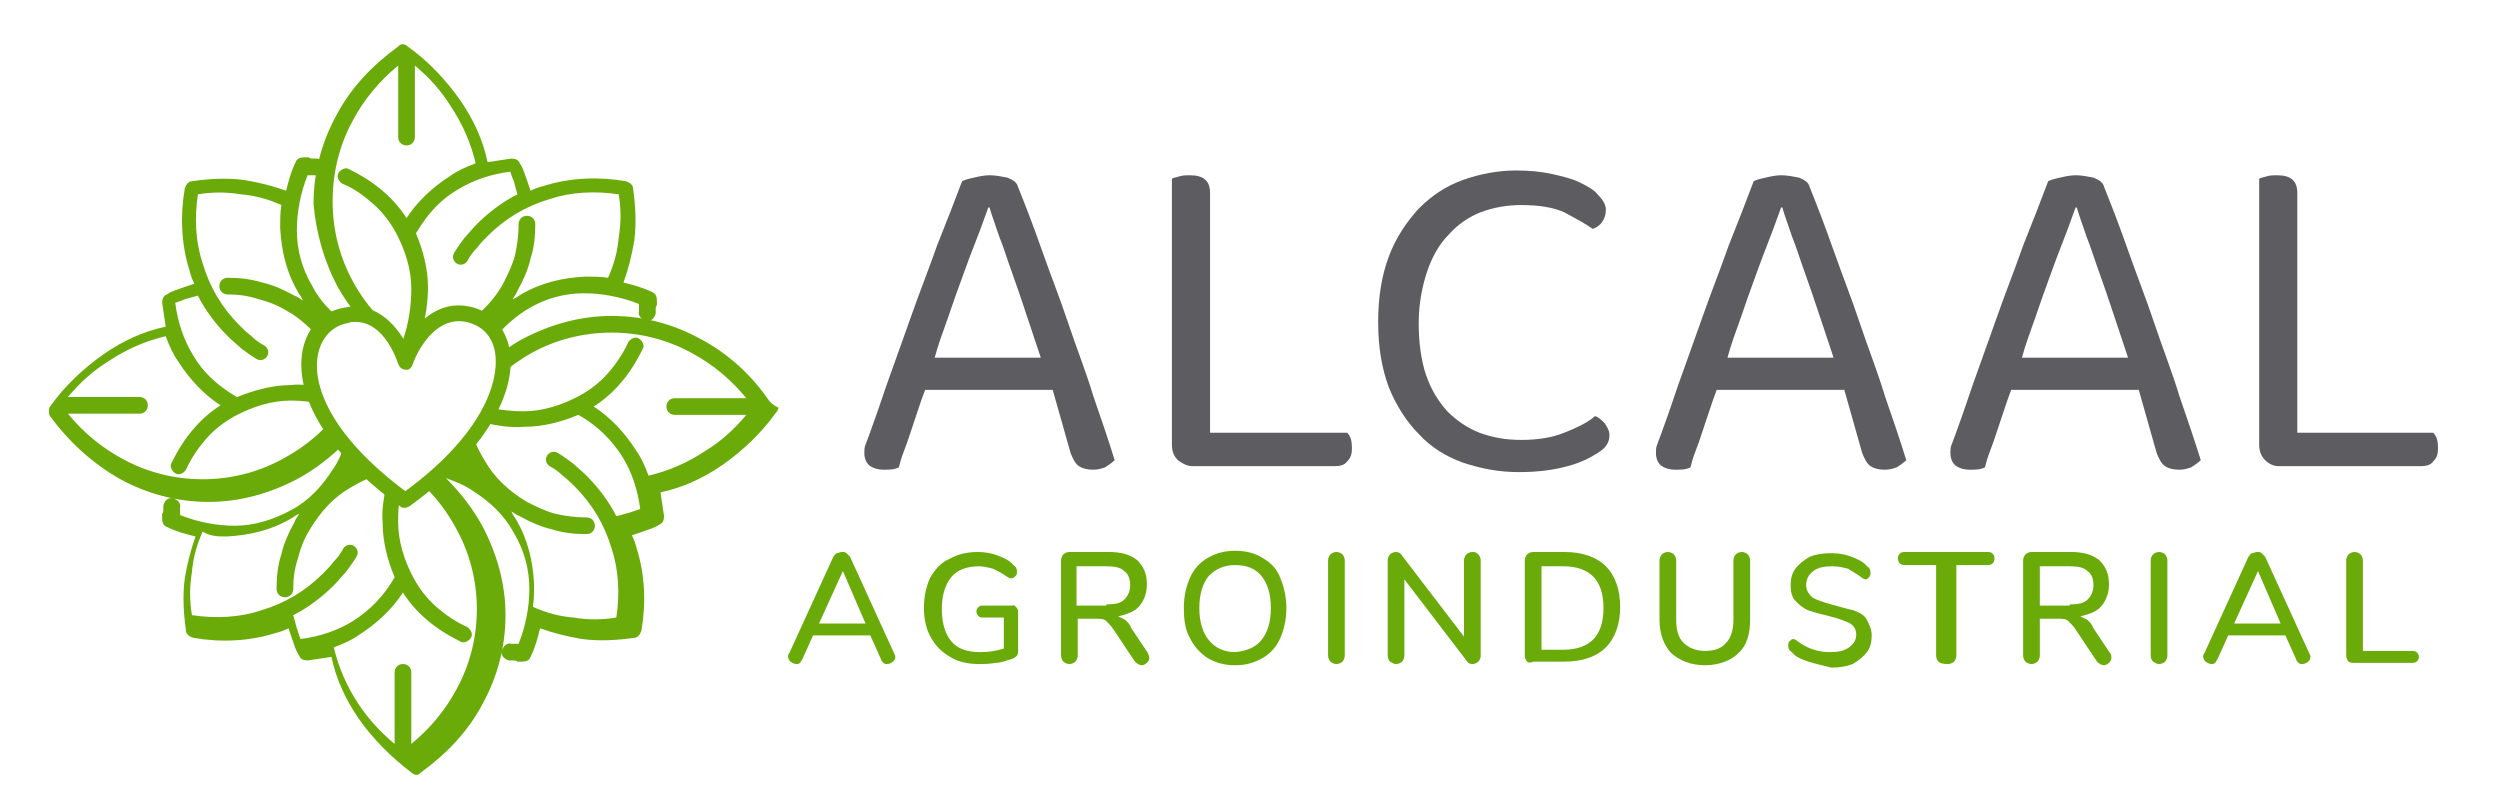 <?xml version="1.0" encoding="utf-8"?>
<!-- Generator: Adobe Illustrator 22.1.0, SVG Export Plug-In . SVG Version: 6.00 Build 0)  -->
<svg version="1.1" id="Capa_1" xmlns="http://www.w3.org/2000/svg" xmlns:xlink="http://www.w3.org/1999/xlink" x="0px" y="0px"
	 viewBox="0 0 209.7 68.1" style="enable-background:new 0 0 209.7 68.1;" xml:space="preserve">
<style type="text/css">
	.st0{fill:#5D5C60;}
	.st1{fill:#6AAB09;}
</style>
<g>
	<g>
		<g>
			<g>
				<g>
					<path class="st0" d="M88.3,32.7H77.6c-0.2,0.5-0.4,1.1-0.6,1.7c-0.2,0.6-0.4,1.2-0.6,1.8c-0.2,0.6-0.4,1.2-0.6,1.7
						c-0.2,0.5-0.3,0.9-0.4,1.3c-0.4,0.2-0.8,0.2-1.3,0.2c-0.4,0-0.8-0.1-1.1-0.3c-0.3-0.2-0.5-0.6-0.5-1.1c0-0.2,0-0.5,0.1-0.7
						c0.1-0.3,0.2-0.5,0.3-0.8c0.4-1.1,0.9-2.5,1.5-4.3c0.6-1.7,1.3-3.6,2-5.6c0.7-2,1.5-4,2.2-6c0.8-2,1.5-3.8,2.1-5.4
						c0.2-0.1,0.5-0.2,1-0.3c0.4-0.1,0.9-0.2,1.3-0.2c0.5,0,1,0.1,1.5,0.2c0.5,0.2,0.8,0.4,0.9,0.8c0.6,1.5,1.3,3.3,2,5.3
						c0.7,2,1.5,4,2.2,6.1c0.7,2.1,1.5,4.1,2.1,6.1c0.7,2,1.3,3.8,1.8,5.4c-0.2,0.2-0.5,0.4-0.8,0.6c-0.3,0.1-0.6,0.2-1,0.2
						c-0.5,0-0.9-0.1-1.2-0.3c-0.3-0.2-0.5-0.6-0.7-1.1L88.3,32.7z M82.9,17.4c-0.3,0.8-0.6,1.7-1,2.7c-0.4,1-0.8,2.1-1.2,3.2
						c-0.4,1.1-0.8,2.2-1.2,3.4c-0.4,1.1-0.8,2.2-1.1,3.3h8.9c-0.4-1.2-0.8-2.4-1.2-3.6c-0.4-1.2-0.8-2.4-1.2-3.5
						c-0.4-1.1-0.7-2.1-1.1-3.1c-0.3-0.9-0.6-1.7-0.8-2.4H82.9z"/>
					<path class="st0" d="M98.8,38.6c-0.3-0.3-0.5-0.7-0.5-1.3V15c0.1-0.1,0.3-0.1,0.6-0.2c0.3-0.1,0.6-0.1,0.9-0.1
						c1.2,0,1.7,0.5,1.7,1.5v20.1H113c0.3,0.3,0.4,0.7,0.4,1.3c0,0.5-0.1,0.8-0.4,1.1c-0.2,0.3-0.6,0.4-1,0.4h-12
						C99.6,39.1,99.2,38.9,98.8,38.6z"/>
					<path class="st0" d="M134.7,17.6c0,0.4-0.1,0.7-0.3,1c-0.2,0.3-0.5,0.5-0.8,0.6c-0.7-0.5-1.5-0.9-2.4-1.4
						c-0.9-0.4-2.1-0.6-3.6-0.6c-1.2,0-2.3,0.2-3.4,0.6c-1,0.4-1.9,1-2.7,1.9c-0.8,0.8-1.4,1.9-1.8,3.1c-0.4,1.2-0.7,2.7-0.7,4.3
						c0,1.6,0.2,3.1,0.6,4.3c0.4,1.2,1,2.2,1.8,3.1c0.8,0.8,1.7,1.4,2.7,1.8c1.1,0.4,2.2,0.6,3.5,0.6c1.4,0,2.6-0.2,3.6-0.6
						c1-0.4,1.9-0.8,2.6-1.4c0.3,0.1,0.5,0.3,0.8,0.6c0.2,0.3,0.4,0.6,0.4,1c0,0.6-0.3,1.1-1,1.5c-0.6,0.4-1.4,0.8-2.5,1.1
						c-1.1,0.3-2.4,0.5-4.1,0.5c-1.7,0-3.2-0.3-4.7-0.8c-1.4-0.5-2.7-1.3-3.7-2.4c-1-1-1.9-2.4-2.5-3.9c-0.6-1.6-0.9-3.4-0.9-5.5
						c0-2.1,0.3-3.9,0.9-5.5c0.6-1.6,1.5-2.9,2.5-4c1.1-1.1,2.3-1.9,3.7-2.4c1.4-0.5,2.9-0.8,4.5-0.8c1.1,0,2.1,0.1,3,0.3
						c0.9,0.2,1.7,0.4,2.3,0.7c0.6,0.3,1.2,0.6,1.5,1C134.5,16.8,134.7,17.2,134.7,17.6z"/>
					<path class="st0" d="M154.7,32.7H144c-0.2,0.5-0.4,1.1-0.6,1.7c-0.2,0.6-0.4,1.2-0.6,1.8c-0.2,0.6-0.4,1.2-0.6,1.7
						c-0.2,0.5-0.3,0.9-0.4,1.3c-0.4,0.2-0.8,0.2-1.3,0.2c-0.4,0-0.8-0.1-1.1-0.3c-0.3-0.2-0.5-0.6-0.5-1.1c0-0.2,0-0.5,0.1-0.7
						c0.1-0.3,0.2-0.5,0.3-0.8c0.4-1.1,0.9-2.5,1.5-4.3c0.6-1.7,1.3-3.6,2-5.6c0.7-2,1.5-4,2.2-6c0.8-2,1.5-3.8,2.1-5.4
						c0.2-0.1,0.5-0.2,1-0.3c0.4-0.1,0.9-0.2,1.3-0.2c0.5,0,1,0.1,1.5,0.2c0.5,0.2,0.8,0.4,0.9,0.8c0.6,1.5,1.3,3.3,2,5.3
						c0.7,2,1.5,4,2.2,6.1c0.7,2.1,1.5,4.1,2.1,6.1c0.7,2,1.3,3.8,1.8,5.4c-0.2,0.2-0.5,0.4-0.8,0.6c-0.3,0.1-0.6,0.2-1,0.2
						c-0.5,0-0.9-0.1-1.2-0.3c-0.3-0.2-0.5-0.6-0.7-1.1L154.7,32.7z M149.4,17.4c-0.3,0.8-0.6,1.7-1,2.7c-0.4,1-0.8,2.1-1.2,3.2
						c-0.4,1.1-0.8,2.2-1.2,3.4c-0.4,1.1-0.8,2.2-1.1,3.3h8.9c-0.4-1.2-0.8-2.4-1.2-3.6c-0.4-1.2-0.8-2.4-1.2-3.5
						c-0.4-1.1-0.7-2.1-1.1-3.1c-0.3-0.9-0.6-1.7-0.8-2.4H149.4z"/>
					<path class="st0" d="M179.4,32.7h-10.7c-0.2,0.5-0.4,1.1-0.6,1.7c-0.2,0.6-0.4,1.2-0.6,1.8c-0.2,0.6-0.4,1.2-0.6,1.7
						c-0.2,0.5-0.3,0.9-0.4,1.3c-0.4,0.2-0.8,0.2-1.3,0.2c-0.4,0-0.8-0.1-1.1-0.3c-0.3-0.2-0.5-0.6-0.5-1.1c0-0.2,0-0.5,0.1-0.7
						c0.1-0.3,0.2-0.5,0.3-0.8c0.4-1.1,0.9-2.5,1.5-4.3c0.6-1.7,1.3-3.6,2-5.6c0.7-2,1.5-4,2.2-6c0.8-2,1.5-3.8,2.1-5.4
						c0.2-0.1,0.5-0.2,1-0.3c0.4-0.1,0.9-0.2,1.3-0.2c0.5,0,1,0.1,1.5,0.2c0.5,0.2,0.8,0.4,0.9,0.8c0.6,1.5,1.3,3.3,2,5.3
						c0.7,2,1.5,4,2.2,6.1c0.7,2.1,1.5,4.1,2.1,6.1c0.7,2,1.3,3.8,1.8,5.4c-0.2,0.2-0.5,0.4-0.8,0.6c-0.3,0.1-0.6,0.2-1,0.2
						c-0.5,0-0.9-0.1-1.2-0.3c-0.3-0.2-0.5-0.6-0.7-1.1L179.4,32.7z M174.1,17.4c-0.3,0.8-0.6,1.7-1,2.7c-0.4,1-0.8,2.1-1.2,3.2
						c-0.4,1.1-0.8,2.2-1.2,3.4c-0.4,1.1-0.8,2.2-1.1,3.3h8.9c-0.4-1.2-0.8-2.4-1.2-3.6c-0.4-1.2-0.8-2.4-1.2-3.5
						c-0.4-1.1-0.7-2.1-1.1-3.1c-0.3-0.9-0.6-1.7-0.8-2.4H174.1z"/>
					<path class="st0" d="M190,38.6c-0.3-0.3-0.5-0.7-0.5-1.3V15c0.1-0.1,0.3-0.1,0.6-0.2c0.3-0.1,0.6-0.1,0.9-0.1
						c1.2,0,1.7,0.5,1.7,1.5v20.1h11.4c0.3,0.3,0.4,0.7,0.4,1.3c0,0.5-0.1,0.8-0.4,1.1c-0.2,0.3-0.6,0.4-1,0.4h-12
						C190.7,39.1,190.3,38.9,190,38.6z"/>
				</g>
			</g>
			<g>
				<path class="st1" d="M75.1,55.1c0,0.2-0.1,0.3-0.2,0.4c-0.1,0.1-0.3,0.2-0.5,0.2c-0.1,0-0.2,0-0.3-0.1c-0.1-0.1-0.2-0.2-0.2-0.3
					l-0.9-2h-4.8l-0.9,2c-0.1,0.1-0.1,0.2-0.2,0.3c-0.1,0.1-0.2,0.1-0.3,0.1c-0.2,0-0.3-0.1-0.5-0.2c-0.1-0.1-0.2-0.3-0.2-0.4
					c0-0.1,0-0.2,0.1-0.3l3.7-8.1c0.1-0.1,0.2-0.3,0.3-0.3s0.3-0.1,0.4-0.1c0.2,0,0.3,0,0.4,0.1c0.1,0.1,0.2,0.2,0.3,0.3l3.7,8.1
					C75.1,55,75.1,55,75.1,55.1z M68.7,52.3h3.9l-1.9-4.4L68.7,52.3z"/>
				<path class="st1" d="M85.2,50.9c0.1,0.1,0.2,0.2,0.2,0.4v3.1c0,0.3,0,0.5-0.1,0.6c-0.1,0.1-0.2,0.2-0.5,0.3
					c-0.4,0.1-0.8,0.3-1.3,0.3c-0.5,0.1-1,0.1-1.4,0.1c-0.9,0-1.8-0.2-2.4-0.6c-0.7-0.4-1.2-0.9-1.6-1.6S77.5,52,77.5,51
					c0-1,0.2-1.8,0.5-2.5c0.4-0.7,0.9-1.3,1.6-1.6c0.7-0.4,1.5-0.6,2.4-0.6c0.6,0,1.2,0.1,1.7,0.3c0.5,0.2,1,0.4,1.3,0.8
					c0.2,0.1,0.3,0.3,0.3,0.5c0,0.2,0,0.3-0.1,0.4c-0.1,0.1-0.2,0.2-0.3,0.2c-0.1,0-0.2,0-0.2,0c-0.1,0-0.1-0.1-0.2-0.1
					c-0.4-0.3-0.8-0.5-1.2-0.7c-0.4-0.1-0.8-0.2-1.2-0.2c-1,0-1.8,0.3-2.3,0.9c-0.5,0.6-0.8,1.5-0.8,2.7c0,1.2,0.3,2.1,0.8,2.7
					c0.5,0.6,1.3,0.9,2.4,0.9c0.7,0,1.4-0.1,2-0.3v-2.6h-1.7c-0.2,0-0.3,0-0.4-0.1c-0.1-0.1-0.2-0.2-0.2-0.4c0-0.2,0.1-0.3,0.2-0.4
					c0.1-0.1,0.2-0.1,0.4-0.1h2.4C85,50.7,85.1,50.8,85.2,50.9z"/>
				<path class="st1" d="M96.4,55.2c0,0.2-0.1,0.3-0.2,0.4c-0.1,0.1-0.3,0.2-0.4,0.2c-0.2,0-0.4-0.1-0.6-0.3l-1.8-2.7
					c-0.2-0.3-0.4-0.5-0.6-0.7s-0.5-0.2-0.9-0.2h-1.5V55c0,0.2-0.1,0.4-0.2,0.5c-0.1,0.1-0.3,0.2-0.5,0.2c-0.2,0-0.4-0.1-0.5-0.2
					C89.1,55.4,89,55.2,89,55v-8c0-0.2,0.1-0.4,0.2-0.5c0.1-0.1,0.3-0.2,0.5-0.2H93c1,0,1.8,0.2,2.4,0.7c0.5,0.5,0.8,1.1,0.8,2
					c0,0.7-0.2,1.3-0.6,1.8c-0.4,0.5-1,0.7-1.8,0.9c0.2,0.1,0.4,0.2,0.6,0.3c0.2,0.2,0.4,0.4,0.5,0.7l1.4,2.1
					C96.3,54.9,96.4,55,96.4,55.2z M92.8,50.7c0.7,0,1.2-0.1,1.5-0.4c0.3-0.3,0.5-0.7,0.5-1.2c0-0.6-0.2-1-0.5-1.2
					c-0.3-0.3-0.8-0.4-1.5-0.4h-2.5v3.3H92.8z"/>
				<path class="st1" d="M101.3,55.2c-0.6-0.4-1.1-0.9-1.5-1.7c-0.4-0.7-0.5-1.6-0.5-2.5c0-1,0.2-1.8,0.5-2.5
					c0.3-0.7,0.8-1.3,1.5-1.7c0.7-0.4,1.4-0.6,2.3-0.6c0.9,0,1.7,0.2,2.3,0.6c0.7,0.4,1.2,0.9,1.5,1.7c0.3,0.7,0.5,1.6,0.5,2.5
					c0,1-0.2,1.8-0.5,2.5c-0.3,0.7-0.8,1.3-1.5,1.7c-0.7,0.4-1.4,0.6-2.3,0.6C102.7,55.8,102,55.6,101.3,55.2z M105.8,53.7
					c0.5-0.6,0.8-1.5,0.8-2.7s-0.3-2.1-0.8-2.7c-0.5-0.6-1.2-0.9-2.2-0.9c-0.9,0-1.6,0.3-2.2,0.9c-0.5,0.6-0.8,1.5-0.8,2.7
					s0.3,2.1,0.8,2.7c0.5,0.6,1.2,1,2.2,1C104.6,54.6,105.3,54.3,105.8,53.7z"/>
				<path class="st1" d="M111.6,55.5c-0.1-0.1-0.2-0.3-0.2-0.5V47c0-0.2,0.1-0.4,0.2-0.5c0.1-0.1,0.3-0.2,0.5-0.2
					c0.2,0,0.4,0.1,0.5,0.2c0.1,0.1,0.2,0.3,0.2,0.5V55c0,0.2-0.1,0.4-0.2,0.5c-0.1,0.1-0.3,0.2-0.5,0.2
					C111.9,55.7,111.7,55.6,111.6,55.5z"/>
				<path class="st1" d="M124,46.5c0.1,0.1,0.2,0.3,0.2,0.5V55c0,0.2-0.1,0.4-0.2,0.5c-0.1,0.1-0.3,0.2-0.5,0.2
					c-0.2,0-0.4-0.1-0.5-0.3l-5.2-6.8V55c0,0.2-0.1,0.4-0.2,0.5c-0.1,0.1-0.3,0.2-0.5,0.2c-0.2,0-0.3-0.1-0.5-0.2
					c-0.1-0.1-0.2-0.3-0.2-0.5V47c0-0.2,0.1-0.4,0.2-0.5c0.1-0.1,0.3-0.2,0.5-0.2c0.2,0,0.4,0.1,0.5,0.3l5.2,6.8V47
					c0-0.2,0.1-0.4,0.2-0.5c0.1-0.1,0.3-0.2,0.5-0.2S123.8,46.3,124,46.5z"/>
				<path class="st1" d="M128.1,55.5c-0.1-0.1-0.2-0.3-0.2-0.5v-8c0-0.2,0.1-0.4,0.2-0.5c0.1-0.1,0.3-0.2,0.5-0.2h2.6
					c1.5,0,2.7,0.4,3.5,1.2c0.8,0.8,1.2,2,1.2,3.4s-0.4,2.6-1.2,3.4c-0.8,0.8-2,1.2-3.5,1.2h-2.6C128.4,55.6,128.2,55.6,128.1,55.5z
					 M131.1,54.5c2.3,0,3.4-1.2,3.4-3.5c0-2.3-1.1-3.5-3.4-3.5h-1.8v7H131.1z"/>
				<path class="st1" d="M140.2,54.8c-0.6-0.6-1-1.6-1-2.8v-5c0-0.2,0.1-0.4,0.2-0.5c0.1-0.1,0.3-0.2,0.5-0.2s0.4,0.1,0.5,0.2
					c0.1,0.1,0.2,0.3,0.2,0.5V52c0,0.9,0.2,1.5,0.6,1.9c0.4,0.4,1,0.7,1.8,0.7c0.8,0,1.4-0.2,1.8-0.7c0.4-0.4,0.6-1.1,0.6-1.9V47
					c0-0.2,0.1-0.4,0.2-0.5c0.1-0.1,0.3-0.2,0.5-0.2c0.2,0,0.4,0.1,0.5,0.2c0.1,0.1,0.2,0.3,0.2,0.5v5c0,1.2-0.3,2.2-1,2.8
					c-0.6,0.6-1.6,1-2.8,1C141.8,55.8,140.9,55.4,140.2,54.8z"/>
				<path class="st1" d="M151.7,55.5c-0.6-0.2-1.1-0.4-1.4-0.8c-0.2-0.1-0.3-0.3-0.3-0.5c0-0.2,0-0.3,0.1-0.4
					c0.1-0.1,0.2-0.2,0.3-0.2c0.1,0,0.3,0.1,0.4,0.2c0.8,0.6,1.7,0.9,2.7,0.9c0.7,0,1.2-0.1,1.6-0.4c0.4-0.3,0.6-0.6,0.6-1.1
					c0-0.4-0.2-0.7-0.5-0.9c-0.4-0.2-0.9-0.4-1.7-0.6c-0.7-0.2-1.3-0.3-1.8-0.5c-0.5-0.2-0.8-0.5-1.1-0.8c-0.3-0.3-0.4-0.8-0.4-1.3
					c0-0.5,0.1-1,0.4-1.4c0.3-0.4,0.7-0.7,1.2-1c0.5-0.2,1.1-0.3,1.8-0.3c0.6,0,1.2,0.1,1.7,0.3c0.5,0.2,1,0.4,1.3,0.8
					c0.2,0.1,0.3,0.3,0.3,0.5c0,0.1,0,0.3-0.1,0.4c-0.1,0.1-0.2,0.2-0.3,0.2c-0.1,0-0.3-0.1-0.4-0.2c-0.4-0.3-0.8-0.5-1.1-0.7
					c-0.4-0.1-0.8-0.2-1.3-0.2c-0.7,0-1.2,0.1-1.6,0.4c-0.4,0.3-0.6,0.7-0.6,1.2c0,0.4,0.2,0.7,0.5,1c0.3,0.2,0.9,0.4,1.6,0.6
					c0.8,0.2,1.4,0.4,1.9,0.5c0.5,0.2,0.9,0.4,1.1,0.8s0.4,0.8,0.4,1.3c0,0.5-0.1,1-0.4,1.4c-0.3,0.4-0.7,0.7-1.2,1
					c-0.5,0.2-1.1,0.3-1.8,0.3C152.9,55.8,152.3,55.7,151.7,55.5z"/>
				<path class="st1" d="M162.6,55.5c-0.1-0.1-0.2-0.3-0.2-0.5v-7.6h-2.6c-0.4,0-0.6-0.2-0.6-0.6c0-0.2,0.1-0.3,0.2-0.4
					c0.1-0.1,0.3-0.1,0.5-0.1h6.7c0.2,0,0.4,0,0.5,0.1c0.1,0.1,0.2,0.2,0.2,0.4c0,0.4-0.2,0.6-0.6,0.6h-2.6V55
					c0,0.2-0.1,0.4-0.2,0.5c-0.1,0.1-0.3,0.2-0.5,0.2C162.9,55.7,162.7,55.6,162.6,55.5z"/>
				<path class="st1" d="M177.1,55.2c0,0.2-0.1,0.3-0.2,0.4c-0.1,0.1-0.3,0.2-0.4,0.2c-0.2,0-0.4-0.1-0.6-0.3l-1.8-2.7
					c-0.2-0.3-0.4-0.5-0.6-0.7s-0.5-0.2-0.9-0.2h-1.5V55c0,0.2-0.1,0.4-0.2,0.5c-0.1,0.1-0.3,0.2-0.5,0.2c-0.2,0-0.4-0.1-0.5-0.2
					c-0.1-0.1-0.2-0.3-0.2-0.5v-8c0-0.2,0.1-0.4,0.2-0.5c0.1-0.1,0.3-0.2,0.5-0.2h3.3c1,0,1.8,0.2,2.4,0.7c0.5,0.5,0.8,1.1,0.8,2
					c0,0.7-0.2,1.3-0.6,1.8c-0.4,0.5-1,0.7-1.8,0.9c0.2,0.1,0.4,0.2,0.6,0.3c0.2,0.2,0.4,0.4,0.5,0.7l1.4,2.1
					C177.1,54.9,177.1,55,177.1,55.2z M173.6,50.7c0.7,0,1.2-0.1,1.5-0.4c0.3-0.3,0.5-0.7,0.5-1.2c0-0.6-0.2-1-0.5-1.2
					c-0.3-0.3-0.8-0.4-1.5-0.4h-2.5v3.3H173.6z"/>
				<path class="st1" d="M180.6,55.5c-0.1-0.1-0.2-0.3-0.2-0.5V47c0-0.2,0.1-0.4,0.2-0.5c0.1-0.1,0.3-0.2,0.5-0.2
					c0.2,0,0.4,0.1,0.5,0.2c0.1,0.1,0.2,0.3,0.2,0.5V55c0,0.2-0.1,0.4-0.2,0.5c-0.1,0.1-0.3,0.2-0.5,0.2
					C180.9,55.7,180.8,55.6,180.6,55.5z"/>
				<path class="st1" d="M193.8,55.1c0,0.2-0.1,0.3-0.2,0.4c-0.1,0.1-0.3,0.2-0.5,0.2c-0.1,0-0.2,0-0.3-0.1
					c-0.1-0.1-0.2-0.2-0.2-0.3l-0.9-2h-4.8l-0.9,2c-0.1,0.1-0.1,0.2-0.2,0.3c-0.1,0.1-0.2,0.1-0.3,0.1c-0.2,0-0.3-0.1-0.5-0.2
					c-0.1-0.1-0.2-0.3-0.2-0.4c0-0.1,0-0.2,0.1-0.3l3.7-8.1c0.1-0.1,0.2-0.3,0.3-0.3s0.3-0.1,0.4-0.1c0.2,0,0.3,0,0.4,0.1
					c0.1,0.1,0.2,0.2,0.3,0.3l3.7,8.1C193.8,55,193.8,55,193.8,55.1z M187.4,52.3h3.9l-1.9-4.4L187.4,52.3z"/>
				<path class="st1" d="M197,55.5c-0.1-0.1-0.2-0.3-0.2-0.5V47c0-0.2,0.1-0.4,0.2-0.5c0.1-0.1,0.3-0.2,0.5-0.2
					c0.2,0,0.4,0.1,0.5,0.2c0.1,0.1,0.2,0.3,0.2,0.5v7.6h4c0.2,0,0.4,0,0.5,0.1c0.1,0.1,0.2,0.2,0.2,0.4c0,0.2-0.1,0.3-0.2,0.4
					c-0.1,0.1-0.3,0.1-0.5,0.1h-4.7C197.3,55.6,197.1,55.6,197,55.5z"/>
			</g>
		</g>
		<g>
			<g>
				<g>
					<path class="st1" d="M64.5,33.6c-1.5-2.2-3.5-4-5.8-5.2c-2.2-1.2-4.7-1.9-7.4-1.9c-2.6,0-5.1,0.7-7.4,1.9
						c-0.6,0.3-1.2,0.7-1.8,1.2c0.1,0.5,0.1,1.1,0,1.7c0.8-0.6,1.6-1.2,2.5-1.7c2-1.1,4.3-1.7,6.7-1.7c2.4,0,4.7,0.6,6.7,1.7
						c1.7,0.9,3.3,2.2,4.6,3.8h-6c-0.4,0-0.7,0.3-0.7,0.7c0,0.4,0.3,0.7,0.7,0.7h6c-1,1.2-2.1,2.2-3.4,3c-1.5,1-3.1,1.7-4.8,2.1
						c-0.3-0.8-0.6-1.5-1.1-2.2c-0.9-1.4-2.1-2.7-3.5-3.6c0.8-0.5,1.6-1.2,2.2-1.9c0.8-0.9,1.4-1.9,1.9-2.9c0.2-0.3,0-0.7-0.3-0.9
						c-0.3-0.2-0.7,0-0.9,0.3c-0.4,0.9-1,1.8-1.7,2.6c-0.7,0.8-1.5,1.4-2.4,1.9c0,0,0,0,0,0c-1.5,0.8-3.1,1.3-4.7,1.3
						c-0.9,0-1.9-0.1-2.8-0.3c-0.2,0.4-0.4,0.8-0.7,1.2c1.2,0.3,2.4,0.5,3.6,0.4c1.5,0,3.1-0.4,4.5-1l0,0c0.1,0,0.1,0.1,0.2,0.1
						c0,0,0,0,0,0c1.5,0.9,2.6,2,3.5,3.4c0.8,1.3,1.3,2.8,1.5,4.4c-0.3,0.1-0.6,0.2-0.9,0.3c-0.4,0.1-0.7,0.2-1.1,0.3
						c-0.6-1.2-1.5-2.4-2.5-3.4c-0.4-0.4-0.8-0.7-1.1-1c-0.4-0.3-0.8-0.6-1.3-0.9c-0.3-0.2-0.7-0.1-0.9,0.2
						c-0.2,0.3-0.1,0.7,0.2,0.9c0.4,0.2,0.8,0.5,1.1,0.8c0.4,0.3,0.7,0.6,1,0.9c1.5,1.5,2.5,3.2,3.1,5.2c0.6,1.8,0.7,3.8,0.4,5.8
						c-1.2,0.2-2.4,0.2-3.6,0c-1.2-0.1-2.3-0.4-3.4-0.9c0.1-0.6,0.1-1.3,0.1-1.9c-0.1-1.9-0.5-3.7-1.5-5.4c-0.1-0.2-0.3-0.4-0.4-0.7
						c0.2,0.1,0.4,0.3,0.7,0.4h0c0.9,0.5,1.8,0.9,2.7,1.1c0.9,0.3,1.9,0.4,2.9,0.4c0.4,0,0.7-0.3,0.7-0.7c0-0.4-0.3-0.7-0.7-0.7
						c-0.9,0-1.7-0.1-2.6-0.3c-0.8-0.2-1.6-0.6-2.4-1c-1.5-0.9-2.7-2-3.5-3.4c-0.5-0.8-0.9-1.6-1.1-2.5c-1,1.4-2.4,2.9-4.3,4.3
						c1.2,1.1,2.2,2.4,3,3.9c1.1,2,1.7,4.3,1.7,6.7c0,2.4-0.6,4.7-1.7,6.7c-0.9,1.7-2.2,3.3-3.8,4.6v-6c0-0.4-0.3-0.7-0.7-0.7
						c-0.4,0-0.7,0.3-0.7,0.7v6c-1.2-1-2.2-2.1-3-3.3c-1-1.5-1.7-3.1-2.1-4.8c0.8-0.3,1.5-0.6,2.2-1.1c1.4-0.9,2.7-2.1,3.6-3.5
						c0.5,0.8,1.2,1.6,1.9,2.2c0.9,0.8,1.9,1.4,2.9,1.9c0.3,0.2,0.7,0,0.9-0.3c0.2-0.3,0-0.7-0.3-0.9c-0.9-0.4-1.8-1-2.6-1.7
						c-0.8-0.7-1.4-1.5-1.9-2.4c0,0,0,0,0,0c-0.8-1.5-1.3-3.1-1.3-4.7c0-0.7,0-1.5,0.2-2.2c-0.4-0.3-0.8-0.6-1.2-0.9
						c-0.2,1-0.4,2.1-0.3,3.2c0,1.5,0.4,3.1,1,4.5l0,0c0,0.1-0.1,0.1-0.1,0.2c0,0,0,0,0,0c-0.9,1.5-2,2.6-3.4,3.5
						c-1.3,0.8-2.8,1.3-4.4,1.5c-0.1-0.3-0.2-0.6-0.3-0.9c-0.1-0.4-0.2-0.7-0.3-1.1c1.2-0.6,2.4-1.5,3.4-2.5c0.4-0.4,0.7-0.8,1-1.1
						c0.3-0.4,0.6-0.8,0.9-1.3c0.2-0.3,0.1-0.7-0.2-0.9c-0.3-0.2-0.7-0.1-0.9,0.2c-0.2,0.4-0.5,0.8-0.8,1.1c-0.3,0.4-0.6,0.7-0.9,1
						c-1.5,1.5-3.2,2.5-5.2,3.1c-1.8,0.6-3.8,0.7-5.8,0.4c-0.2-1.2-0.2-2.4,0-3.6c0.1-1.2,0.4-2.3,0.9-3.4C17.7,45,18.3,45,19,45
						c1.9-0.1,3.7-0.5,5.4-1.5c0.2-0.1,0.4-0.3,0.7-0.4c-0.1,0.2-0.3,0.4-0.4,0.7v0c-0.5,0.9-0.9,1.8-1.1,2.7
						c-0.3,0.9-0.4,1.9-0.4,2.9c0,0.4,0.3,0.7,0.7,0.7c0.4,0,0.7-0.3,0.7-0.7c0-0.9,0.1-1.7,0.4-2.6c0.2-0.8,0.5-1.6,1-2.4h0
						c0.9-1.5,2-2.7,3.4-3.5c0.7-0.4,1.4-0.8,2.2-1c-1.7-1.6-3-3.1-3.9-4.5c-1.2,1.3-2.5,2.3-4,3.1c-2,1.1-4.3,1.7-6.7,1.7
						c-2.4,0-4.7-0.6-6.7-1.7c-1.7-0.9-3.3-2.2-4.6-3.8h6c0.4,0,0.7-0.3,0.7-0.7c0-0.4-0.3-0.7-0.7-0.7h-6c1-1.2,2.1-2.2,3.4-3
						c1.5-1,3.1-1.7,4.8-2.1c0.3,0.8,0.6,1.5,1.1,2.2c0.9,1.4,2.1,2.7,3.5,3.6c-0.8,0.5-1.6,1.2-2.2,1.9c-0.8,0.9-1.4,1.9-1.9,2.9
						c-0.2,0.3,0,0.7,0.3,0.9c0.3,0.2,0.7,0,0.9-0.3c0.4-0.9,1-1.8,1.7-2.6c0.7-0.8,1.5-1.4,2.4-1.9c0,0,0,0,0,0
						c1.5-0.8,3.1-1.3,4.7-1.3c0.9,0,1.7,0.1,2.6,0.3c-0.2-0.5-0.4-1-0.5-1.5c-0.7-0.1-1.4-0.2-2.1-0.1c-1.5,0-3,0.4-4.5,1l0,0
						c-0.1,0-0.2-0.1-0.2-0.1c-1.5-0.9-2.7-2-3.5-3.4c-0.8-1.3-1.3-2.8-1.5-4.4c0.3-0.1,0.6-0.2,0.8-0.3c0.4-0.1,0.7-0.2,1.1-0.3
						c0.6,1.2,1.5,2.4,2.5,3.4c0.4,0.4,0.8,0.7,1.1,1c0.4,0.3,0.8,0.6,1.3,0.9c0.3,0.2,0.7,0.1,0.9-0.2c0.2-0.3,0.1-0.7-0.2-0.9
						c-0.4-0.2-0.8-0.5-1.1-0.8c-0.4-0.3-0.7-0.6-1-0.9c-1.5-1.5-2.5-3.2-3.1-5.2c-0.6-1.8-0.7-3.8-0.4-5.8c1.2-0.2,2.4-0.2,3.6,0
						c1.2,0.1,2.3,0.4,3.4,0.9c-0.1,0.6-0.1,1.3-0.1,1.9c0.1,1.9,0.5,3.7,1.5,5.4c0.1,0.2,0.3,0.4,0.4,0.7c-0.2-0.1-0.4-0.3-0.7-0.4
						c-0.9-0.5-1.8-0.9-2.7-1.1c-1-0.3-1.9-0.4-2.9-0.4c-0.4,0-0.7,0.3-0.7,0.7c0,0.4,0.3,0.7,0.7,0.7c0.9,0,1.7,0.1,2.6,0.4
						c0.8,0.2,1.6,0.5,2.4,1v0c1.1,0.6,2,1.5,2.8,2.4c0.4-0.7,1-1.3,1.8-1.6c-1-0.8-1.9-1.7-2.5-2.9c-0.9-1.5-1.3-3.1-1.3-4.7
						c0-1.5,0.3-3.1,0.9-4.6c0.1,0,0.2,0,0.3,0l0.1,0l0.1,0l0.1,0c0.4,0.1,0.7-0.2,0.8-0.6c0.1-0.4-0.2-0.7-0.6-0.8l-0.1,0v0l0,0
						l-0.1,0h0l-0.1,0c-0.2,0-0.3,0-0.4-0.1c-0.1,0-0.2,0-0.4,0c-0.3,0-0.6,0.1-0.7,0.4c-0.4,0.8-0.6,1.6-0.8,2.4
						c-1.1-0.4-2.3-0.7-3.5-0.9c-1.5-0.2-3-0.1-4.4,0.1c-0.3,0-0.5,0.3-0.6,0.6c-0.4,2.3-0.3,4.7,0.4,6.9c0.1,0.4,0.2,0.7,0.4,1.1
						c-0.3,0.1-0.6,0.2-0.9,0.3c-0.5,0.2-1,0.3-1.4,0.6v0c-0.3,0.1-0.4,0.4-0.4,0.7c0.1,0.7,0.2,1.3,0.3,2c-1.9,0.4-3.6,1.2-5.2,2.3
						c-1.7,1.2-3.3,2.7-4.5,4.4c-0.1,0.1-0.1,0.3-0.1,0.4c0,0.1,0,0.3,0.1,0.4l0,0l0,0l0,0l0,0c1.6,2.2,3.6,4,5.9,5.3
						c2.2,1.2,4.7,1.9,7.4,1.9c2.6,0,5.1-0.7,7.4-1.9c1.5-0.8,2.9-1.9,4.1-3.1c-0.3,0.8-0.6,1.6-1.1,2.3c-0.9,1.4-2,2.6-3.5,3.4
						c-1.5,0.8-3.1,1.3-4.7,1.3c-1.5,0-3.1-0.3-4.6-0.9c0-0.1,0-0.2,0-0.3l0-0.1l0-0.1l0-0.1c0.1-0.4-0.2-0.7-0.6-0.8
						c-0.4-0.1-0.7,0.2-0.8,0.6l0,0.1l0,0.1v0l0,0.1c0,0.2,0,0.3-0.1,0.4c0,0.1,0,0.2,0,0.4c0,0.3,0.1,0.6,0.4,0.7
						c0.8,0.4,1.6,0.6,2.4,0.8c-0.4,1.1-0.7,2.3-0.9,3.5c-0.2,1.5-0.1,3,0.1,4.4c0,0.3,0.3,0.5,0.6,0.6c2.3,0.4,4.7,0.3,6.9-0.4
						c0.4-0.1,0.7-0.2,1.1-0.4c0.1,0.3,0.2,0.6,0.3,0.9c0.2,0.5,0.3,1,0.6,1.4h0c0.1,0.3,0.4,0.4,0.7,0.4c0.7-0.1,1.3-0.2,2-0.3
						c0.4,1.9,1.2,3.6,2.3,5.2c1.2,1.7,2.7,3.2,4.4,4.5c0.1,0.1,0.3,0.2,0.4,0.2c0.2,0,0.3-0.1,0.4-0.2c2.2-1.6,4-3.5,5.2-5.8
						c1.2-2.2,1.9-4.7,1.9-7.4c0-2.6-0.7-5.1-1.9-7.4c-0.8-1.5-1.9-2.9-3.1-4.1c0.8,0.3,1.6,0.6,2.3,1.1c1.4,0.9,2.6,2,3.4,3.5
						c0.9,1.5,1.3,3.1,1.3,4.7c0,1.5-0.3,3.1-0.9,4.6c-0.1,0-0.2,0-0.3,0l-0.1,0l-0.1,0l-0.1,0c-0.4-0.1-0.7,0.2-0.8,0.6
						c-0.1,0.4,0.2,0.7,0.6,0.8l0.1,0l0.1,0h0l0.1,0c0.2,0,0.3,0,0.4,0.1c0.1,0,0.2,0,0.4,0c0.3,0,0.6-0.1,0.7-0.4
						c0.4-0.8,0.6-1.6,0.8-2.4c1.1,0.4,2.3,0.7,3.5,0.9c1.5,0.2,3,0.1,4.4-0.1c0.3,0,0.5-0.3,0.6-0.6c0.4-2.3,0.3-4.7-0.4-6.9
						c-0.1-0.4-0.2-0.7-0.4-1.1c0.3-0.1,0.6-0.2,0.9-0.3c0.5-0.2,1-0.3,1.4-0.6c0.3-0.1,0.4-0.4,0.4-0.7c-0.1-0.7-0.2-1.3-0.3-2
						c1.9-0.4,3.6-1.2,5.2-2.3c1.7-1.2,3.2-2.6,4.5-4.4c0.1-0.1,0.2-0.3,0.2-0.4C64.7,33.9,64.6,33.7,64.5,33.6z"/>
					<path class="st1" d="M28.4,24.2c0.4,0.7,0.9,1.4,1.4,2.1c3.1,0,4.2,4,4.2,4s0.5-1.3,1.4-2.5c0.3-1.2,0.5-2.5,0.5-3.7
						c0-1.5-0.4-3.1-1-4.5l0,0c0-0.1,0.1-0.2,0.1-0.2c0.9-1.5,2-2.7,3.4-3.5c1.3-0.8,2.8-1.3,4.4-1.5c0.1,0.3,0.2,0.6,0.3,0.8
						c0.1,0.4,0.2,0.7,0.3,1.1c-1.2,0.6-2.4,1.5-3.4,2.5c-0.4,0.4-0.7,0.8-1,1.1c-0.3,0.4-0.6,0.8-0.9,1.3c-0.2,0.3-0.1,0.7,0.2,0.9
						c0.3,0.2,0.7,0.1,0.9-0.2c0.2-0.4,0.5-0.8,0.8-1.1c0.3-0.4,0.6-0.7,0.9-1c1.5-1.5,3.2-2.5,5.2-3.1c1.8-0.6,3.8-0.7,5.8-0.4
						c0.2,1.2,0.2,2.4,0,3.6c-0.1,1.2-0.4,2.3-0.9,3.4c-0.6-0.1-1.3-0.1-1.9-0.1c-1.9,0.1-3.7,0.5-5.4,1.5c-0.2,0.1-0.4,0.3-0.7,0.4
						c0.1-0.2,0.3-0.4,0.4-0.7c0.5-0.9,0.9-1.8,1.1-2.7c0.3-0.9,0.4-1.9,0.4-2.9c0-0.4-0.3-0.7-0.7-0.7c-0.4,0-0.7,0.3-0.7,0.7
						c0,0.9-0.1,1.7-0.3,2.6c-0.2,0.8-0.6,1.6-1,2.4c-0.6,1.1-1.5,2.1-2.4,2.8c0.8,0.3,1.4,0.9,1.8,1.6c0.8-0.9,1.7-1.7,2.7-2.3
						c1.5-0.9,3.1-1.3,4.7-1.3c1.5,0,3.1,0.3,4.6,0.9c0,0.1,0,0.2,0,0.3l0,0.1l0,0.1l0,0.1c-0.1,0.4,0.2,0.7,0.6,0.8
						c0.4,0.1,0.7-0.2,0.8-0.6l0-0.1v0l0-0.1v0l0-0.1c0-0.2,0-0.3,0.1-0.4c0-0.1,0-0.2,0-0.4c0-0.3-0.1-0.6-0.4-0.7
						c-0.8-0.4-1.6-0.6-2.4-0.8c0.4-1.1,0.7-2.3,0.9-3.5c0.2-1.5,0.1-3-0.1-4.4c0-0.3-0.3-0.5-0.6-0.6c-2.3-0.4-4.7-0.3-6.9,0.4
						c-0.4,0.1-0.7,0.2-1.1,0.4c-0.1-0.3-0.2-0.6-0.3-0.9c-0.2-0.5-0.3-1-0.6-1.4c-0.1-0.3-0.4-0.4-0.7-0.4c-0.7,0.1-1.3,0.2-2,0.3
						c-0.4-1.9-1.2-3.6-2.3-5.2c-1.2-1.7-2.7-3.3-4.4-4.5c-0.1-0.1-0.3-0.2-0.4-0.2c-0.2,0-0.3,0.1-0.4,0.2c-2.2,1.6-4,3.5-5.2,5.8
						c-1.2,2.2-1.9,4.7-1.9,7.4C26.5,19.5,27.2,22,28.4,24.2z M29.6,10.1c0.9-1.7,2.2-3.3,3.8-4.6v6c0,0.4,0.3,0.7,0.7,0.7
						c0.4,0,0.7-0.3,0.7-0.7v-6c1.2,1,2.2,2.1,3,3.4c1,1.5,1.7,3.1,2.1,4.8c-0.8,0.3-1.5,0.6-2.2,1.1c-1.4,0.9-2.7,2.1-3.6,3.5
						c-0.5-0.8-1.2-1.6-1.9-2.2c-0.9-0.8-1.9-1.4-2.9-1.9c-0.3-0.2-0.7,0-0.9,0.3c-0.2,0.3,0,0.7,0.3,0.9c1,0.4,1.8,1,2.6,1.7
						c0.8,0.7,1.4,1.5,1.9,2.4c0,0,0,0,0,0c0.8,1.5,1.3,3.1,1.3,4.7c0,1.4-0.2,2.9-0.7,4.3c-1.7-1.4-3.2-3-4.2-4.9
						c-1.1-2-1.7-4.3-1.7-6.7C27.9,14.4,28.5,12.1,29.6,10.1z"/>
				</g>
				<path class="st1" d="M34,42.6c-0.1,0-0.3,0-0.4-0.1c-6-4.3-9-9.3-8.2-13.2c0.4-1.9,1.7-3.2,3.5-3.5c2.5-0.5,4.2,1.3,5.1,2.9
					c1-1.7,2.8-3.5,5.3-3v0c1.7,0.3,3,1.6,3.4,3.4c0.7,3.1-1.2,8.2-8.4,13.4C34.2,42.5,34.1,42.6,34,42.6z M29.8,27
					c-0.2,0-0.4,0-0.6,0.1c-1.3,0.2-2.2,1.2-2.5,2.5c-0.6,2.6,1,6.9,7.3,11.6c6.4-4.7,8-9.2,7.5-11.8c-0.3-1.3-1.1-2.1-2.4-2.4l0,0
					c-3-0.6-4.5,3.5-4.5,3.6c-0.1,0.3-0.4,0.5-0.6,0.4c-0.3,0-0.5-0.2-0.6-0.5C33.3,30.3,32.3,27,29.8,27z"/>
			</g>
		</g>
	</g>
</g>
</svg>

